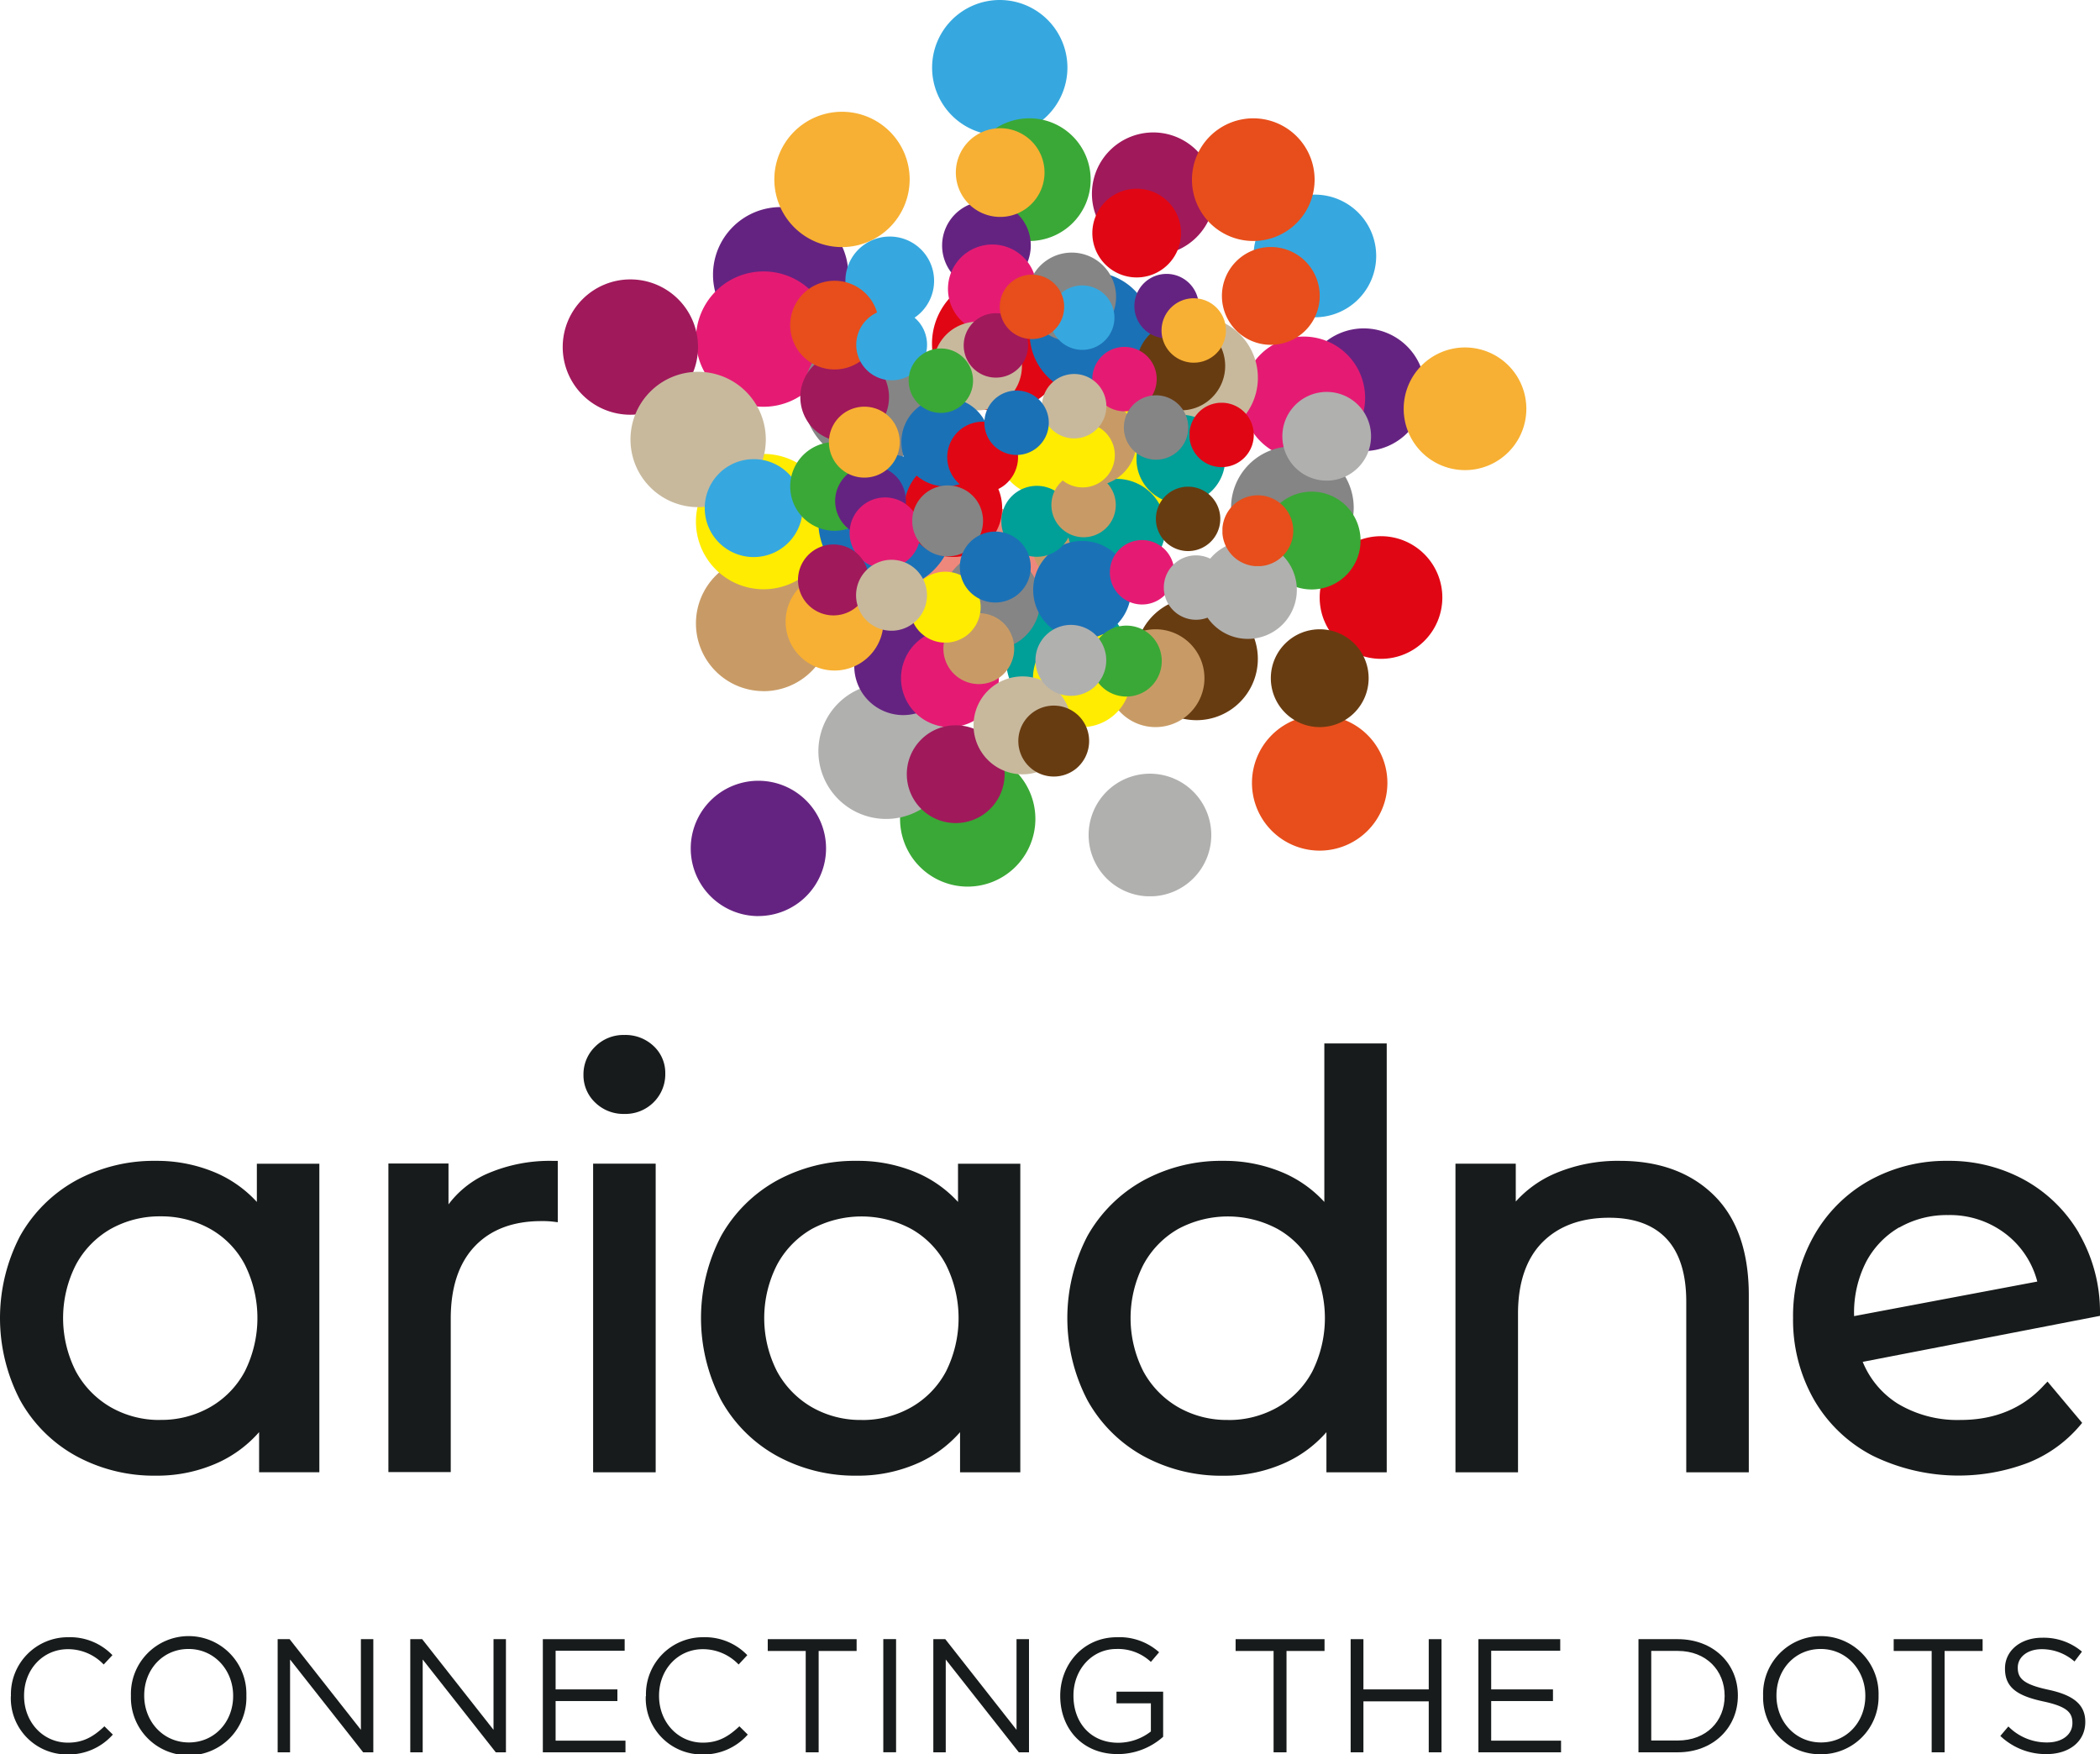 <svg xmlns="http://www.w3.org/2000/svg" xmlns:xlink="http://www.w3.org/1999/xlink" viewBox="0 0 410.92 343.25"><defs><style>.cls-1{fill:none;}.cls-2{isolation:isolate;}.cls-3{fill:#181b1b;}.cls-4{mix-blend-mode:multiply;}.cls-5{clip-path:url(#clip-path);}.cls-6{fill:#e10614;}.cls-7{clip-path:url(#clip-path-2);}.cls-8{fill:#652381;}.cls-9{clip-path:url(#clip-path-3);}.cls-10{fill:#e51b73;}.cls-11{clip-path:url(#clip-path-4);}.cls-12{fill:#f7b033;}.cls-13{fill:#a0195b;}.cls-14{clip-path:url(#clip-path-5);}.cls-15{clip-path:url(#clip-path-6);}.cls-16{fill:#3aa836;}.cls-17{clip-path:url(#clip-path-7);}.cls-18{fill:#c89b66;}.cls-19{clip-path:url(#clip-path-8);}.cls-20{fill:#ef887c;}.cls-21{clip-path:url(#clip-path-9);}.cls-22{fill:#36a8df;}.cls-23{clip-path:url(#clip-path-10);}.cls-24{fill:#ffec00;}.cls-25{clip-path:url(#clip-path-11);}.cls-26{fill:#c8b99d;}.cls-27{clip-path:url(#clip-path-12);}.cls-28{fill:#858585;}.cls-29{clip-path:url(#clip-path-13);}.cls-30{fill:#b0b0af;}.cls-31{clip-path:url(#clip-path-14);}.cls-32{fill:#1b71b6;}.cls-33{clip-path:url(#clip-path-15);}.cls-34{fill:#e74e1b;}.cls-35{clip-path:url(#clip-path-16);}.cls-36{clip-path:url(#clip-path-17);}.cls-37{clip-path:url(#clip-path-18);}.cls-38{clip-path:url(#clip-path-19);}.cls-39{clip-path:url(#clip-path-20);}.cls-40{fill:#683c11;}.cls-41{clip-path:url(#clip-path-21);}.cls-42{clip-path:url(#clip-path-22);}.cls-43{clip-path:url(#clip-path-23);}.cls-44{fill:#009f98;}.cls-45{clip-path:url(#clip-path-24);}.cls-46{clip-path:url(#clip-path-25);}.cls-47{clip-path:url(#clip-path-26);}.cls-48{clip-path:url(#clip-path-27);}.cls-49{clip-path:url(#clip-path-28);}.cls-50{clip-path:url(#clip-path-29);}.cls-51{clip-path:url(#clip-path-30);}.cls-52{clip-path:url(#clip-path-31);}.cls-53{clip-path:url(#clip-path-32);}.cls-54{clip-path:url(#clip-path-33);}.cls-55{clip-path:url(#clip-path-34);}.cls-56{clip-path:url(#clip-path-35);}.cls-57{clip-path:url(#clip-path-36);}.cls-58{clip-path:url(#clip-path-37);}.cls-59{clip-path:url(#clip-path-38);}.cls-60{clip-path:url(#clip-path-39);}.cls-61{clip-path:url(#clip-path-40);}.cls-62{clip-path:url(#clip-path-41);}.cls-63{clip-path:url(#clip-path-42);}.cls-64{clip-path:url(#clip-path-43);}.cls-65{clip-path:url(#clip-path-44);}.cls-66{clip-path:url(#clip-path-45);}.cls-67{clip-path:url(#clip-path-46);}.cls-68{clip-path:url(#clip-path-47);}.cls-69{clip-path:url(#clip-path-48);}.cls-70{clip-path:url(#clip-path-49);}.cls-71{clip-path:url(#clip-path-50);}.cls-72{clip-path:url(#clip-path-51);}.cls-73{clip-path:url(#clip-path-52);}.cls-74{clip-path:url(#clip-path-53);}.cls-75{clip-path:url(#clip-path-54);}.cls-76{clip-path:url(#clip-path-55);}.cls-77{clip-path:url(#clip-path-56);}.cls-78{clip-path:url(#clip-path-57);}.cls-79{clip-path:url(#clip-path-58);}.cls-80{clip-path:url(#clip-path-59);}</style><clipPath id="clip-path" transform="translate(0 0)"><rect class="cls-1" x="182.34" y="54" width="26.53" height="26.48"/></clipPath><clipPath id="clip-path-2" transform="translate(0 0)"><rect class="cls-1" x="139.41" y="40.47" width="26.53" height="26.48"/></clipPath><clipPath id="clip-path-3" transform="translate(0 0)"><rect class="cls-1" x="136.13" y="53.11" width="26.54" height="26.48"/></clipPath><clipPath id="clip-path-4" transform="translate(0 0)"><rect class="cls-1" x="151.48" y="21.87" width="26.54" height="26.48"/></clipPath><clipPath id="clip-path-5" transform="translate(0 0)"><rect class="cls-1" x="135.11" y="152.77" width="26.54" height="26.48"/></clipPath><clipPath id="clip-path-6" transform="translate(0 0)"><rect class="cls-1" x="176.07" y="147" width="26.53" height="26.48"/></clipPath><clipPath id="clip-path-7" transform="translate(0 0)"><rect class="cls-1" x="136.13" y="108.75" width="26.54" height="26.48"/></clipPath><clipPath id="clip-path-8" transform="translate(0 0)"><rect class="cls-1" x="176.97" y="98.19" width="26.54" height="26.48"/></clipPath><clipPath id="clip-path-9" transform="translate(0 0)"><rect class="cls-1" x="182.34" width="26.53" height="26.48"/></clipPath><clipPath id="clip-path-10" transform="translate(0 0)"><rect class="cls-1" x="136.13" y="88.82" width="26.54" height="26.48"/></clipPath><clipPath id="clip-path-11" transform="translate(0 0)"><rect class="cls-1" x="123.32" y="72.75" width="26.53" height="26.48"/></clipPath><clipPath id="clip-path-12" transform="translate(0 0)"><rect class="cls-1" x="157.15" y="64.31" width="26.53" height="26.48"/></clipPath><clipPath id="clip-path-13" transform="translate(0 0)"><rect class="cls-1" x="160.11" y="133.75" width="26.53" height="26.48"/></clipPath><clipPath id="clip-path-14" transform="translate(0 0)"><rect class="cls-1" x="160.11" y="88.89" width="26.53" height="26.48"/></clipPath><clipPath id="clip-path-15" transform="translate(0 0)"><rect class="cls-1" x="244.95" y="139.95" width="26.53" height="26.48"/></clipPath><clipPath id="clip-path-16" transform="translate(0 0)"><rect class="cls-1" x="258.22" y="104.86" width="24.1" height="24.06"/></clipPath><clipPath id="clip-path-17" transform="translate(0 0)"><rect class="cls-1" x="254.84" y="64.18" width="24.1" height="24.06"/></clipPath><clipPath id="clip-path-18" transform="translate(0 0)"><rect class="cls-1" x="243.06" y="65.78" width="24.1" height="24.06"/></clipPath><clipPath id="clip-path-19" transform="translate(0 0)"><rect class="cls-1" x="274.65" y="67.91" width="24.1" height="24.06"/></clipPath><clipPath id="clip-path-20" transform="translate(0 0)"><rect class="cls-1" x="222.11" y="116.81" width="24.1" height="24.06"/></clipPath><clipPath id="clip-path-21" transform="translate(0 0)"><rect class="cls-1" x="189.4" y="23.08" width="24.1" height="24.06"/></clipPath><clipPath id="clip-path-22" transform="translate(0 0)"><rect class="cls-1" x="201.59" y="92.83" width="24.1" height="24.06"/></clipPath><clipPath id="clip-path-23" transform="translate(0 0)"><rect class="cls-1" x="196.82" y="116.81" width="24.1" height="24.06"/></clipPath><clipPath id="clip-path-24" transform="translate(0 0)"><rect class="cls-1" x="245.26" y="38.01" width="24.1" height="24.06"/></clipPath><clipPath id="clip-path-25" transform="translate(0 0)"><rect class="cls-1" x="213" y="78.07" width="24.1" height="24.06"/></clipPath><clipPath id="clip-path-26" transform="translate(0 0)"><rect class="cls-1" x="222.11" y="61.79" width="24.1" height="24.06"/></clipPath><clipPath id="clip-path-27" transform="translate(0 0)"><rect class="cls-1" x="240.87" y="87.27" width="24.1" height="24.06"/></clipPath><clipPath id="clip-path-28" transform="translate(0 0)"><rect class="cls-1" x="213" y="151.31" width="24.1" height="24.06"/></clipPath><clipPath id="clip-path-29" transform="translate(0 0)"><rect class="cls-1" x="201.46" y="53.16" width="24.1" height="24.06"/></clipPath><clipPath id="clip-path-30" transform="translate(0 0)"><rect class="cls-1" x="233.21" y="23.08" width="24.1" height="24.06"/></clipPath><clipPath id="clip-path-31" transform="translate(0 0)"><rect class="cls-1" x="185.37" y="82.5" width="13.89" height="13.86"/></clipPath><clipPath id="clip-path-32" transform="translate(0 0)"><rect class="cls-1" x="163.44" y="91.1" width="13.89" height="13.86"/></clipPath><clipPath id="clip-path-33" transform="translate(0 0)"><rect class="cls-1" x="166.27" y="97.32" width="13.89" height="13.86"/></clipPath><clipPath id="clip-path-34" transform="translate(0 0)"><rect class="cls-1" x="162.21" y="79.56" width="13.89" height="13.86"/></clipPath><clipPath id="clip-path-35" transform="translate(0 0)"><rect class="cls-1" x="199.27" y="138.06" width="13.89" height="13.86"/></clipPath><clipPath id="clip-path-36" transform="translate(0 0)"><rect class="cls-1" x="213.49" y="122.41" width="13.89" height="13.86"/></clipPath><clipPath id="clip-path-37" transform="translate(0 0)"><rect class="cls-1" x="184.62" y="119.97" width="13.89" height="13.86"/></clipPath><clipPath id="clip-path-38" transform="translate(0 0)"><rect class="cls-1" x="195.96" y="95.06" width="13.89" height="13.86"/></clipPath><clipPath id="clip-path-39" transform="translate(0 0)"><rect class="cls-1" x="167.56" y="60.52" width="13.89" height="13.86"/></clipPath><clipPath id="clip-path-40" transform="translate(0 0)"><rect class="cls-1" x="178.04" y="111.86" width="13.89" height="13.86"/></clipPath><clipPath id="clip-path-41" transform="translate(0 0)"><rect class="cls-1" x="167.53" y="109.53" width="13.89" height="13.86"/></clipPath><clipPath id="clip-path-42" transform="translate(0 0)"><rect class="cls-1" x="178.51" y="94.98" width="13.89" height="13.86"/></clipPath><clipPath id="clip-path-43" transform="translate(0 0)"><rect class="cls-1" x="202.62" y="122.27" width="13.89" height="13.86"/></clipPath><clipPath id="clip-path-44" transform="translate(0 0)"><rect class="cls-1" x="187.83" y="104.01" width="13.89" height="13.86"/></clipPath><clipPath id="clip-path-45" transform="translate(0 0)"><rect class="cls-1" x="239.2" y="96.91" width="13.89" height="13.86"/></clipPath><clipPath id="clip-path-46" transform="translate(0 0)"><rect class="cls-1" x="232.77" y="78.81" width="12.62" height="12.59"/></clipPath><clipPath id="clip-path-47" transform="translate(0 0)"><rect class="cls-1" x="221.96" y="53.59" width="12.62" height="12.59"/></clipPath><clipPath id="clip-path-48" transform="translate(0 0)"><rect class="cls-1" x="213.71" y="67.88" width="12.62" height="12.59"/></clipPath><clipPath id="clip-path-49" transform="translate(0 0)"><rect class="cls-1" x="227.27" y="58.37" width="12.62" height="12.59"/></clipPath><clipPath id="clip-path-50" transform="translate(0 0)"><rect class="cls-1" x="226.18" y="95.23" width="12.62" height="12.59"/></clipPath><clipPath id="clip-path-51" transform="translate(0 0)"><rect class="cls-1" x="177.79" y="68.14" width="12.62" height="12.59"/></clipPath><clipPath id="clip-path-52" transform="translate(0 0)"><rect class="cls-1" x="205.75" y="92.52" width="12.62" height="12.59"/></clipPath><clipPath id="clip-path-53" transform="translate(0 0)"><rect class="cls-1" x="205.45" y="55.86" width="12.62" height="12.59"/></clipPath><clipPath id="clip-path-54" transform="translate(0 0)"><rect class="cls-1" x="205.53" y="82.77" width="12.62" height="12.59"/></clipPath><clipPath id="clip-path-55" transform="translate(0 0)"><rect class="cls-1" x="203.87" y="73.14" width="12.62" height="12.59"/></clipPath><clipPath id="clip-path-56" transform="translate(0 0)"><rect class="cls-1" x="219.91" y="77.35" width="12.62" height="12.59"/></clipPath><clipPath id="clip-path-57" transform="translate(0 0)"><rect class="cls-1" x="227.76" y="108.67" width="12.62" height="12.59"/></clipPath><clipPath id="clip-path-58" transform="translate(0 0)"><rect class="cls-1" x="192.61" y="76.42" width="12.62" height="12.59"/></clipPath><clipPath id="clip-path-59" transform="translate(0 0)"><rect class="cls-1" x="195.62" y="53.74" width="12.62" height="12.59"/></clipPath></defs><g class="cls-2"><g id="Layer_2" data-name="Layer 2"><g id="Layer_1-2" data-name="Layer 1"><path class="cls-3" d="M2.14,331.86v-.06a11.15,11.15,0,0,1,11.2-11.45A11.51,11.51,0,0,1,22,323.86l-1.71,1.83a9.61,9.61,0,0,0-7-3c-4.91,0-8.58,4-8.58,9.08v.07c0,5.12,3.7,9.14,8.58,9.14,3,0,5-1.17,7.14-3.2l1.65,1.62a11.54,11.54,0,0,1-8.86,3.89,11,11,0,0,1-11.1-11.39" transform="translate(0 0)"/><path class="cls-3" d="M25.62,331.86v-.06a11.3,11.3,0,1,1,22.59-.07v.07a11.3,11.3,0,1,1-22.59.06m20,0v-.06c0-5-3.67-9.15-8.73-9.15s-8.67,4.05-8.67,9.08v.07c0,5,3.67,9.14,8.73,9.14s8.67-4.05,8.67-9.08" transform="translate(0 0)"/><polygon class="cls-3" points="54.33 320.73 56.67 320.73 70.62 338.47 70.62 320.73 73.05 320.73 73.05 342.87 71.06 342.87 56.76 324.71 56.76 342.87 54.33 342.87 54.33 320.73"/><polygon class="cls-3" points="80.28 320.73 82.61 320.73 96.57 338.47 96.57 320.73 99 320.73 99 342.87 97.01 342.87 82.71 324.71 82.71 342.87 80.28 342.87 80.28 320.73"/><polygon class="cls-3" points="106.22 320.73 122.23 320.73 122.23 323 108.72 323 108.72 330.56 120.81 330.56 120.81 332.84 108.72 332.84 108.72 340.59 122.39 340.59 122.39 342.87 106.22 342.87 106.22 320.73"/><path class="cls-3" d="M126.4,331.86v-.06a11.15,11.15,0,0,1,11.2-11.45,11.49,11.49,0,0,1,8.63,3.51l-1.7,1.83a9.65,9.65,0,0,0-7-3c-4.9,0-8.57,4-8.57,9.08v.07c0,5.12,3.7,9.14,8.57,9.14,3,0,5-1.17,7.15-3.2l1.64,1.62a11.53,11.53,0,0,1-8.85,3.89,11,11,0,0,1-11.11-11.39" transform="translate(0 0)"/><polygon class="cls-3" points="157.66 323.04 150.23 323.04 150.23 320.73 167.62 320.73 167.62 323.04 160.19 323.04 160.19 342.87 157.66 342.87 157.66 323.04"/><rect class="cls-3" x="172.84" y="320.72" width="2.5" height="22.14"/><polygon class="cls-3" points="182.63 320.73 184.97 320.73 198.91 338.47 198.91 320.73 201.35 320.73 201.35 342.87 199.36 342.87 185.06 324.71 185.06 342.87 182.63 342.87 182.63 320.73"/><path class="cls-3" d="M207.46,331.86v-.06c0-6.08,4.46-11.45,11.1-11.45a11.63,11.63,0,0,1,8.25,2.94l-1.61,1.89a9.42,9.42,0,0,0-6.73-2.53c-4.91,0-8.42,4.15-8.42,9.08v.07c0,5.28,3.38,9.2,8.76,9.2a10.41,10.41,0,0,0,6.39-2.21v-5.51h-6.73V331h9.13v8.83a13.36,13.36,0,0,1-8.88,3.39c-7,0-11.26-5.06-11.26-11.39" transform="translate(0 0)"/><polygon class="cls-3" points="249.21 323.04 241.78 323.04 241.78 320.73 259.18 320.73 259.18 323.04 251.74 323.04 251.74 342.87 249.21 342.87 249.21 323.04"/><polygon class="cls-3" points="264.29 320.73 266.79 320.73 266.79 330.56 279.57 330.56 279.57 320.73 282.07 320.73 282.07 342.87 279.57 342.87 279.57 332.9 266.79 332.9 266.79 342.87 264.29 342.87 264.29 320.73"/><polygon class="cls-3" points="289.29 320.73 305.3 320.73 305.3 323 291.79 323 291.79 330.56 303.88 330.56 303.88 332.84 291.79 332.84 291.79 340.59 305.46 340.59 305.46 342.87 289.29 342.87 289.29 320.73"/><path class="cls-3" d="M320.61,320.73h7.69c6.95,0,11.76,4.77,11.76,11v.07c0,6.23-4.81,11.07-11.76,11.07h-7.69Zm2.5,2.3v17.53h5.19c5.6,0,9.17-3.79,9.17-8.7v-.06c0-4.91-3.57-8.77-9.17-8.77Z" transform="translate(0 0)"/><path class="cls-3" d="M345,331.86v-.06a11.3,11.3,0,1,1,22.59-.07v.07a11.22,11.22,0,0,1-11.33,11.45A11.11,11.11,0,0,1,345,331.86m20,0v-.06c0-5-3.67-9.15-8.73-9.15s-8.66,4.05-8.66,9.08v.07c0,5,3.66,9.14,8.72,9.14s8.67-4.05,8.67-9.08" transform="translate(0 0)"/><polygon class="cls-3" points="377.98 323.04 370.55 323.04 370.55 320.73 387.95 320.73 387.95 323.04 380.51 323.04 380.51 342.87 377.98 342.87 377.98 323.04"/><path class="cls-3" d="M391.44,339.64l1.55-1.83a10.54,10.54,0,0,0,7.59,3.13c3,0,4.94-1.58,4.94-3.77v-.06c0-2.06-1.11-3.22-5.76-4.21-5.09-1.1-7.43-2.75-7.43-6.38v-.07c0-3.48,3.07-6,7.27-6a11.59,11.59,0,0,1,7.79,2.72l-1.46,1.93a9.7,9.7,0,0,0-6.39-2.41c-2.88,0-4.71,1.59-4.71,3.58v.06c0,2.09,1.14,3.26,6,4.3s7.21,2.88,7.21,6.27v.06c0,3.8-3.16,6.26-7.56,6.26a12.93,12.93,0,0,1-9.05-3.54" transform="translate(0 0)"/><g class="cls-4"><g class="cls-5"><path class="cls-6" d="M195.6,80.49a13.25,13.25,0,1,1,13.27-13.24A13.26,13.26,0,0,1,195.6,80.49" transform="translate(0 0)"/></g></g><g class="cls-4"><g class="cls-7"><path class="cls-8" d="M152.68,67A13.24,13.24,0,1,1,166,53.71,13.26,13.26,0,0,1,152.68,67" transform="translate(0 0)"/></g></g><g class="cls-4"><g class="cls-9"><path class="cls-10" d="M149.39,79.59a13.24,13.24,0,1,1,13.27-13.24,13.25,13.25,0,0,1-13.27,13.24" transform="translate(0 0)"/></g></g><g class="cls-4"><g class="cls-11"><path class="cls-12" d="M164.75,48.35A13.24,13.24,0,1,1,178,35.11a13.26,13.26,0,0,1-13.27,13.24" transform="translate(0 0)"/></g></g><path class="cls-13" d="M123.32,81.15a13.24,13.24,0,1,1,13.27-13.24,13.26,13.26,0,0,1-13.27,13.24" transform="translate(0 0)"/><g class="cls-4"><g class="cls-14"><path class="cls-8" d="M148.37,179.25A13.24,13.24,0,1,1,161.64,166a13.25,13.25,0,0,1-13.27,13.24" transform="translate(0 0)"/></g></g><g class="cls-4"><g class="cls-15"><path class="cls-16" d="M189.34,173.48a13.24,13.24,0,1,1,13.26-13.24,13.26,13.26,0,0,1-13.26,13.24" transform="translate(0 0)"/></g></g><g class="cls-4"><g class="cls-17"><path class="cls-18" d="M149.39,135.23A13.24,13.24,0,1,1,162.66,122a13.25,13.25,0,0,1-13.27,13.24" transform="translate(0 0)"/></g></g><g class="cls-4"><g class="cls-19"><path class="cls-20" d="M190.24,124.67a13.24,13.24,0,1,1,13.26-13.24,13.26,13.26,0,0,1-13.26,13.24" transform="translate(0 0)"/></g></g><g class="cls-4"><g class="cls-21"><path class="cls-22" d="M195.6,26.48a13.24,13.24,0,1,1,13.27-13.24A13.26,13.26,0,0,1,195.6,26.48" transform="translate(0 0)"/></g></g><g class="cls-4"><g class="cls-23"><path class="cls-24" d="M149.39,115.3a13.24,13.24,0,1,1,13.27-13.24,13.25,13.25,0,0,1-13.27,13.24" transform="translate(0 0)"/></g></g><g class="cls-4"><g class="cls-25"><path class="cls-26" d="M136.58,99.23A13.24,13.24,0,1,1,149.85,86a13.25,13.25,0,0,1-13.27,13.24" transform="translate(0 0)"/></g></g><g class="cls-4"><g class="cls-27"><path class="cls-28" d="M170.41,90.79a13.24,13.24,0,1,1,13.27-13.24,13.26,13.26,0,0,1-13.27,13.24" transform="translate(0 0)"/></g></g><g class="cls-4"><g class="cls-29"><path class="cls-30" d="M173.37,160.24A13.25,13.25,0,1,1,186.64,147a13.25,13.25,0,0,1-13.27,13.24" transform="translate(0 0)"/></g></g><g class="cls-4"><g class="cls-31"><path class="cls-32" d="M173.37,115.38a13.25,13.25,0,1,1,13.27-13.25,13.26,13.26,0,0,1-13.27,13.25" transform="translate(0 0)"/></g></g><g class="cls-4"><g class="cls-33"><path class="cls-34" d="M258.22,166.44a13.25,13.25,0,1,1,13.26-13.25,13.26,13.26,0,0,1-13.26,13.25" transform="translate(0 0)"/></g></g><g class="cls-4"><g class="cls-35"><path class="cls-6" d="M259.12,121.45A12,12,0,1,1,274.83,128a12,12,0,0,1-15.71-6.57" transform="translate(0 0)"/></g></g><g class="cls-4"><g class="cls-36"><path class="cls-8" d="M255.74,80.77a12,12,0,1,1,15.72,6.57,12,12,0,0,1-15.72-6.57" transform="translate(0 0)"/></g></g><g class="cls-4"><g class="cls-37"><path class="cls-10" d="M244,82.37a12,12,0,1,1,15.72,6.57A12,12,0,0,1,244,82.37" transform="translate(0 0)"/></g></g><g class="cls-4"><g class="cls-38"><path class="cls-12" d="M275.55,84.5a12,12,0,1,1,15.72,6.57,12,12,0,0,1-15.72-6.57" transform="translate(0 0)"/></g></g><path class="cls-13" d="M214.54,42.41A12,12,0,1,1,230.26,49a12,12,0,0,1-15.72-6.57" transform="translate(0 0)"/><g class="cls-4"><g class="cls-39"><path class="cls-40" d="M223,133.4A12,12,0,1,1,238.73,140,12,12,0,0,1,223,133.4" transform="translate(0 0)"/></g></g><g class="cls-4"><g class="cls-41"><path class="cls-16" d="M190.3,39.67A12,12,0,1,1,206,46.24a12,12,0,0,1-15.72-6.57" transform="translate(0 0)"/></g></g><g class="cls-4"><g class="cls-42"><path class="cls-18" d="M202.49,109.41A12,12,0,1,1,218.21,116a12,12,0,0,1-15.72-6.58" transform="translate(0 0)"/></g></g><g class="cls-4"><g class="cls-43"><path class="cls-44" d="M197.72,133.4A12,12,0,1,1,213.43,140a12,12,0,0,1-15.71-6.57" transform="translate(0 0)"/></g></g><g class="cls-4"><g class="cls-45"><path class="cls-22" d="M246.17,54.6a12,12,0,1,1,15.71,6.57,12,12,0,0,1-15.71-6.57" transform="translate(0 0)"/></g></g><g class="cls-4"><g class="cls-46"><path class="cls-24" d="M213.9,94.66a12,12,0,1,1,15.72,6.57,12,12,0,0,1-15.72-6.57" transform="translate(0 0)"/></g></g><g class="cls-4"><g class="cls-47"><path class="cls-26" d="M223,78.38A12,12,0,1,1,238.73,85,12,12,0,0,1,223,78.38" transform="translate(0 0)"/></g></g><g class="cls-4"><g class="cls-48"><path class="cls-28" d="M241.77,103.86a12,12,0,1,1,15.72,6.57,12,12,0,0,1-15.72-6.57" transform="translate(0 0)"/></g></g><g class="cls-4"><g class="cls-49"><path class="cls-30" d="M213.9,167.9a12,12,0,1,1,15.72,6.57,12,12,0,0,1-15.72-6.57" transform="translate(0 0)"/></g></g><g class="cls-4"><g class="cls-50"><path class="cls-32" d="M202.36,69.75a12,12,0,1,1,15.71,6.57,12,12,0,0,1-15.71-6.57" transform="translate(0 0)"/></g></g><g class="cls-4"><g class="cls-51"><path class="cls-34" d="M234.12,39.67a12,12,0,1,1,15.71,6.57,12,12,0,0,1-15.71-6.57" transform="translate(0 0)"/></g></g><path class="cls-6" d="M196.1,99.4a9.57,9.57,0,1,1-9.57-9.56,9.56,9.56,0,0,1,9.57,9.56" transform="translate(0 0)"/><path class="cls-8" d="M186.32,130.32a9.58,9.58,0,1,1-9.58-9.56,9.57,9.57,0,0,1,9.58,9.56" transform="translate(0 0)"/><path class="cls-10" d="M195.45,132.68a9.57,9.57,0,1,1-9.57-9.55,9.56,9.56,0,0,1,9.57,9.55" transform="translate(0 0)"/><path class="cls-12" d="M172.87,121.62a9.57,9.57,0,1,1-9.57-9.56,9.57,9.57,0,0,1,9.57,9.56" transform="translate(0 0)"/><path class="cls-13" d="M196.58,151.47a9.57,9.57,0,1,1-9.57-9.56,9.57,9.57,0,0,1,9.57,9.56" transform="translate(0 0)"/><path class="cls-40" d="M267.81,132.68a9.57,9.57,0,1,1-9.57-9.55,9.56,9.56,0,0,1,9.57,9.55" transform="translate(0 0)"/><path class="cls-16" d="M266.23,105.75a9.57,9.57,0,1,1-9.57-9.55,9.56,9.56,0,0,1,9.57,9.55" transform="translate(0 0)"/><path class="cls-18" d="M235.68,132.68a9.57,9.57,0,1,1-9.57-9.55,9.56,9.56,0,0,1,9.57,9.55" transform="translate(0 0)"/><path class="cls-44" d="M228.05,103.26a9.58,9.58,0,1,1-9.58-9.56,9.57,9.57,0,0,1,9.58,9.56" transform="translate(0 0)"/><path class="cls-22" d="M157.06,99.4a9.58,9.58,0,1,1-9.57-9.56,9.57,9.57,0,0,1,9.57,9.56" transform="translate(0 0)"/><path class="cls-24" d="M221.27,132.68a9.57,9.57,0,1,1-9.57-9.55,9.57,9.57,0,0,1,9.57,9.55" transform="translate(0 0)"/><path class="cls-26" d="M209.66,141.91a9.58,9.58,0,1,1-9.58-9.56,9.57,9.57,0,0,1,9.58,9.56" transform="translate(0 0)"/><path class="cls-28" d="M203.55,117.54A9.57,9.57,0,1,1,194,108a9.57,9.57,0,0,1,9.57,9.56" transform="translate(0 0)"/><path class="cls-30" d="M253.76,115.41a9.58,9.58,0,1,1-9.57-9.56,9.57,9.57,0,0,1,9.57,9.56" transform="translate(0 0)"/><path class="cls-32" d="M221.33,115.41a9.58,9.58,0,1,1-9.58-9.56,9.57,9.57,0,0,1,9.58,9.56" transform="translate(0 0)"/><path class="cls-34" d="M258.24,57.88a9.57,9.57,0,1,1-9.57-9.55,9.57,9.57,0,0,1,9.57,9.55" transform="translate(0 0)"/><path class="cls-6" d="M225.71,53.64a8.68,8.68,0,1,1,4.75-11.32,8.7,8.7,0,0,1-4.75,11.32" transform="translate(0 0)"/><path class="cls-8" d="M196.31,56.08a8.68,8.68,0,1,1,4.75-11.33,8.71,8.71,0,0,1-4.75,11.33" transform="translate(0 0)"/><path class="cls-10" d="M197.46,64.56a8.68,8.68,0,1,1,4.75-11.32,8.7,8.7,0,0,1-4.75,11.32" transform="translate(0 0)"/><path class="cls-12" d="M199,41.8a8.68,8.68,0,1,1,4.75-11.32A8.7,8.7,0,0,1,199,41.8" transform="translate(0 0)"/><path class="cls-13" d="M168.57,85.75a8.68,8.68,0,1,1,4.75-11.32,8.7,8.7,0,0,1-4.75,11.32" transform="translate(0 0)"/><path class="cls-40" d="M234.35,79.65a8.68,8.68,0,1,1,4.75-11.32,8.7,8.7,0,0,1-4.75,11.32" transform="translate(0 0)"/><path class="cls-16" d="M166.59,103.21a8.68,8.68,0,1,1,4.75-11.32,8.69,8.69,0,0,1-4.75,11.32" transform="translate(0 0)"/><path class="cls-18" d="M217,94.43a8.68,8.68,0,1,1,4.75-11.32A8.7,8.7,0,0,1,217,94.43" transform="translate(0 0)"/><path class="cls-44" d="M234.35,97.87a8.68,8.68,0,1,1,4.75-11.32,8.7,8.7,0,0,1-4.75,11.32" transform="translate(0 0)"/><path class="cls-22" d="M177.39,63a8.68,8.68,0,1,1,4.75-11.32A8.7,8.7,0,0,1,177.39,63" transform="translate(0 0)"/><path class="cls-24" d="M207.36,96.28A8.68,8.68,0,1,1,212.11,85a8.7,8.7,0,0,1-4.75,11.32" transform="translate(0 0)"/><path class="cls-26" d="M194.58,79.65a8.68,8.68,0,1,1,4.75-11.32,8.7,8.7,0,0,1-4.75,11.32" transform="translate(0 0)"/><path class="cls-28" d="M213,66.14a8.68,8.68,0,1,1,4.75-11.32A8.7,8.7,0,0,1,213,66.14" transform="translate(0 0)"/><path class="cls-30" d="M262.89,93.4a8.68,8.68,0,1,1,4.75-11.32,8.69,8.69,0,0,1-4.75,11.32" transform="translate(0 0)"/><path class="cls-32" d="M188.34,94.53a8.68,8.68,0,1,1,4.75-11.32,8.7,8.7,0,0,1-4.75,11.32" transform="translate(0 0)"/><path class="cls-34" d="M166.59,71.65a8.68,8.68,0,1,1,4.75-11.32,8.7,8.7,0,0,1-4.75,11.32" transform="translate(0 0)"/><g class="cls-4"><g class="cls-52"><path class="cls-6" d="M196.68,94.83a6.94,6.94,0,1,1,1-9.75,7,7,0,0,1-1,9.75" transform="translate(0 0)"/></g></g><g class="cls-4"><g class="cls-53"><path class="cls-8" d="M174.75,103.42a6.94,6.94,0,1,1,1-9.75,7,7,0,0,1-1,9.75" transform="translate(0 0)"/></g></g><g class="cls-4"><g class="cls-54"><path class="cls-10" d="M177.58,109.65a6.94,6.94,0,1,1,1-9.75,7,7,0,0,1-1,9.75" transform="translate(0 0)"/></g></g><g class="cls-4"><g class="cls-55"><path class="cls-12" d="M173.53,91.89a6.94,6.94,0,1,1,1-9.75,7,7,0,0,1-1,9.75" transform="translate(0 0)"/></g></g><path class="cls-13" d="M167.48,118.85a6.94,6.94,0,1,1,1-9.75,7,7,0,0,1-1,9.75" transform="translate(0 0)"/><g class="cls-4"><g class="cls-56"><path class="cls-40" d="M210.59,150.38a6.94,6.94,0,1,1,1-9.75,7,7,0,0,1-1,9.75" transform="translate(0 0)"/></g></g><g class="cls-4"><g class="cls-57"><path class="cls-16" d="M224.8,134.73a6.94,6.94,0,1,1,1-9.75,7,7,0,0,1-1,9.75" transform="translate(0 0)"/></g></g><g class="cls-4"><g class="cls-58"><path class="cls-18" d="M195.93,132.29a6.94,6.94,0,1,1,1-9.75,7,7,0,0,1-1,9.75" transform="translate(0 0)"/></g></g><g class="cls-4"><g class="cls-59"><path class="cls-44" d="M207.27,107.38a6.94,6.94,0,1,1,1-9.75,6.94,6.94,0,0,1-1,9.75" transform="translate(0 0)"/></g></g><g class="cls-4"><g class="cls-60"><path class="cls-22" d="M178.87,72.85a6.94,6.94,0,1,1,1-9.76,7,7,0,0,1-1,9.76" transform="translate(0 0)"/></g></g><g class="cls-4"><g class="cls-61"><path class="cls-24" d="M189.36,124.18a6.94,6.94,0,1,1,1-9.75,7,7,0,0,1-1,9.75" transform="translate(0 0)"/></g></g><g class="cls-4"><g class="cls-62"><path class="cls-26" d="M178.84,121.85a6.94,6.94,0,1,1,1-9.75,6.94,6.94,0,0,1-1,9.75" transform="translate(0 0)"/></g></g><g class="cls-4"><g class="cls-63"><path class="cls-28" d="M189.83,107.3a6.94,6.94,0,1,1,1-9.75,7,7,0,0,1-1,9.75" transform="translate(0 0)"/></g></g><g class="cls-4"><g class="cls-64"><path class="cls-30" d="M213.94,134.59a6.94,6.94,0,1,1,1-9.75,7,7,0,0,1-1,9.75" transform="translate(0 0)"/></g></g><g class="cls-4"><g class="cls-65"><path class="cls-32" d="M199.14,116.33a6.94,6.94,0,1,1,1-9.75,6.94,6.94,0,0,1-1,9.75" transform="translate(0 0)"/></g></g><g class="cls-4"><g class="cls-66"><path class="cls-34" d="M250.51,109.23a6.94,6.94,0,1,1,1-9.75,6.94,6.94,0,0,1-1,9.75" transform="translate(0 0)"/></g></g><g class="cls-4"><g class="cls-67"><path class="cls-6" d="M236,90.62a6.3,6.3,0,1,1,8.56-2.49A6.29,6.29,0,0,1,236,90.62" transform="translate(0 0)"/></g></g><g class="cls-4"><g class="cls-68"><path class="cls-8" d="M225.23,65.41a6.3,6.3,0,1,1,8.57-2.5,6.29,6.29,0,0,1-8.57,2.5" transform="translate(0 0)"/></g></g><g class="cls-4"><g class="cls-69"><path class="cls-10" d="M217,79.7a6.3,6.3,0,1,1,8.56-2.49A6.29,6.29,0,0,1,217,79.7" transform="translate(0 0)"/></g></g><g class="cls-4"><g class="cls-70"><path class="cls-12" d="M230.55,70.18a6.3,6.3,0,1,1,8.56-2.49,6.28,6.28,0,0,1-8.56,2.49" transform="translate(0 0)"/></g></g><path class="cls-13" d="M191.83,73.1a6.3,6.3,0,1,1,8.57-2.49,6.29,6.29,0,0,1-8.57,2.49" transform="translate(0 0)"/><g class="cls-4"><g class="cls-71"><path class="cls-40" d="M229.45,107.05a6.3,6.3,0,1,1,8.56-2.5,6.3,6.3,0,0,1-8.56,2.5" transform="translate(0 0)"/></g></g><g class="cls-4"><g class="cls-72"><path class="cls-16" d="M181.06,80a6.3,6.3,0,1,1,8.57-2.49A6.28,6.28,0,0,1,181.06,80" transform="translate(0 0)"/></g></g><g class="cls-4"><g class="cls-73"><path class="cls-18" d="M209,104.34a6.3,6.3,0,1,1,8.56-2.5,6.29,6.29,0,0,1-8.56,2.5" transform="translate(0 0)"/></g></g><path class="cls-10" d="M220.38,117.46A6.3,6.3,0,1,1,229,115a6.29,6.29,0,0,1-8.57,2.49" transform="translate(0 0)"/><g class="cls-4"><g class="cls-74"><path class="cls-22" d="M208.73,67.67a6.3,6.3,0,1,1,8.56-2.49,6.28,6.28,0,0,1-8.56,2.49" transform="translate(0 0)"/></g></g><g class="cls-4"><g class="cls-75"><path class="cls-24" d="M208.8,94.58a6.3,6.3,0,1,1,8.57-2.49,6.29,6.29,0,0,1-8.57,2.49" transform="translate(0 0)"/></g></g><g class="cls-4"><g class="cls-76"><path class="cls-26" d="M207.15,85a6.3,6.3,0,1,1,8.56-2.49A6.29,6.29,0,0,1,207.15,85" transform="translate(0 0)"/></g></g><g class="cls-4"><g class="cls-77"><path class="cls-28" d="M223.18,89.17a6.3,6.3,0,1,1,8.56-2.5,6.3,6.3,0,0,1-8.56,2.5" transform="translate(0 0)"/></g></g><g class="cls-4"><g class="cls-78"><path class="cls-30" d="M231,120.49a6.3,6.3,0,1,1,8.56-2.5,6.3,6.3,0,0,1-8.56,2.5" transform="translate(0 0)"/></g></g><g class="cls-4"><g class="cls-79"><path class="cls-32" d="M195.89,88.24a6.3,6.3,0,1,1,8.56-2.5,6.29,6.29,0,0,1-8.56,2.5" transform="translate(0 0)"/></g></g><g class="cls-4"><g class="cls-80"><path class="cls-34" d="M198.9,65.56a6.3,6.3,0,1,1,8.56-2.5,6.29,6.29,0,0,1-8.56,2.5" transform="translate(0 0)"/></g></g><path class="cls-3" d="M50.26,235.18a23.49,23.49,0,0,0-7.76-5.59,29.25,29.25,0,0,0-12-2.45A31.82,31.82,0,0,0,14.83,231a28.11,28.11,0,0,0-10.9,10.84,34.78,34.78,0,0,0,0,32.12,27.86,27.86,0,0,0,10.9,10.9,31.83,31.83,0,0,0,15.7,3.88,28.8,28.8,0,0,0,12.32-2.63,23.86,23.86,0,0,0,7.85-5.89v7.85H62.49V227.7H50.26ZM31.41,277.84a19.1,19.1,0,0,1-9.75-2.5,18,18,0,0,1-6.81-7,23,23,0,0,1,0-20.87,17.72,17.72,0,0,1,6.8-7A19.56,19.56,0,0,1,31.41,238a19.64,19.64,0,0,1,9.71,2.45,17.18,17.18,0,0,1,6.79,7,23.38,23.38,0,0,1,0,20.88,17.56,17.56,0,0,1-6.79,7,19.26,19.26,0,0,1-9.71,2.5" transform="translate(0 0)"/><path class="cls-3" d="M94.83,229.88a19.14,19.14,0,0,0-7.07,5.78v-8H76v60.38H88.2V258c0-6.12,1.59-10.88,4.72-14.16s7.5-4.91,13-4.91a18,18,0,0,1,2.34.11l.89.11v-12h-.79a30.68,30.68,0,0,0-13.55,2.74" transform="translate(0 0)"/><rect class="cls-3" x="116.06" y="227.69" width="12.24" height="60.39"/><path class="cls-3" d="M122.18,202.51a7.8,7.8,0,0,0-5.72,2.28,7.53,7.53,0,0,0-2.29,5.5,7.35,7.35,0,0,0,2.3,5.45,7.91,7.91,0,0,0,5.71,2.22,7.82,7.82,0,0,0,5.72-2.28,7.7,7.7,0,0,0,2.28-5.61,7.18,7.18,0,0,0-2.3-5.41,8,8,0,0,0-5.7-2.15" transform="translate(0 0)"/><path class="cls-3" d="M187.46,235.18a23.49,23.49,0,0,0-7.76-5.59,29.26,29.26,0,0,0-12-2.45A31.81,31.81,0,0,0,152,231a28.11,28.11,0,0,0-10.9,10.84,34.78,34.78,0,0,0,0,32.12,27.86,27.86,0,0,0,10.9,10.9,31.79,31.79,0,0,0,15.69,3.88A28.8,28.8,0,0,0,180,286.12a23.8,23.8,0,0,0,7.86-5.89v7.85h11.79V227.7H187.46Zm-18.85,42.66a19.1,19.1,0,0,1-9.75-2.5,18,18,0,0,1-6.81-7,22.95,22.95,0,0,1,0-20.87,17.72,17.72,0,0,1,6.8-7,20.57,20.57,0,0,1,19.47,0,17.24,17.24,0,0,1,6.79,7,23.38,23.38,0,0,1,0,20.88,17.56,17.56,0,0,1-6.79,7,19.29,19.29,0,0,1-9.71,2.5" transform="translate(0 0)"/><path class="cls-3" d="M259.14,235.18a23.49,23.49,0,0,0-7.76-5.59,29.25,29.25,0,0,0-12-2.45,31.82,31.82,0,0,0-15.7,3.87,28.18,28.18,0,0,0-10.9,10.84,34.78,34.78,0,0,0,0,32.12,27.86,27.86,0,0,0,10.9,10.9,31.83,31.83,0,0,0,15.7,3.88,28.8,28.8,0,0,0,12.32-2.63,23.76,23.76,0,0,0,7.85-5.89v7.85h11.8V204.17H259.14Zm-18.85,42.66a19.12,19.12,0,0,1-9.75-2.5,18,18,0,0,1-6.81-7,23,23,0,0,1,0-20.87,17.72,17.72,0,0,1,6.8-7,20.57,20.57,0,0,1,19.47,0,17.18,17.18,0,0,1,6.79,7,23.38,23.38,0,0,1,0,20.88,17.56,17.56,0,0,1-6.79,7,19.26,19.26,0,0,1-9.71,2.5" transform="translate(0 0)"/><path class="cls-3" d="M317,227.14a31.32,31.32,0,0,0-12.81,2.51,22,22,0,0,0-7.59,5.45v-7.41h-11.8v60.39h12.24V257c0-6,1.61-10.73,4.77-13.92s7.56-4.81,13.08-4.81c4.85,0,8.62,1.37,11.18,4.08s3.89,6.86,3.89,12.32v33.41h12.24V253.45c0-8.54-2.3-15.13-6.84-19.59s-10.71-6.72-18.36-6.72" transform="translate(0 0)"/><path class="cls-3" d="M406.81,241.29a28.1,28.1,0,0,0-10.73-10.45,30.58,30.58,0,0,0-14.91-3.7,30.91,30.91,0,0,0-15.54,3.93,28.33,28.33,0,0,0-10.84,11,32,32,0,0,0-3.93,15.81,31.52,31.52,0,0,0,4.05,15.92,28.18,28.18,0,0,0,11.46,11,38.25,38.25,0,0,0,30.47,1.42A25.74,25.74,0,0,0,407,278.92l.43-.51-6.78-8.08L400,271c-4.12,4.54-9.63,6.84-16.39,6.84a22.65,22.65,0,0,1-12.28-3.2,17.41,17.41,0,0,1-6.84-8.17l46.43-9v-.66a30.71,30.71,0,0,0-4.11-15.48m-35.17-1.14a18.67,18.67,0,0,1,9.53-2.44,17.91,17.91,0,0,1,11.48,3.82,17.22,17.22,0,0,1,6,9.19l-35.85,6.76v-.15A21.81,21.81,0,0,1,365.11,247a17,17,0,0,1,6.53-6.85" transform="translate(0 0)"/></g></g></g></svg>